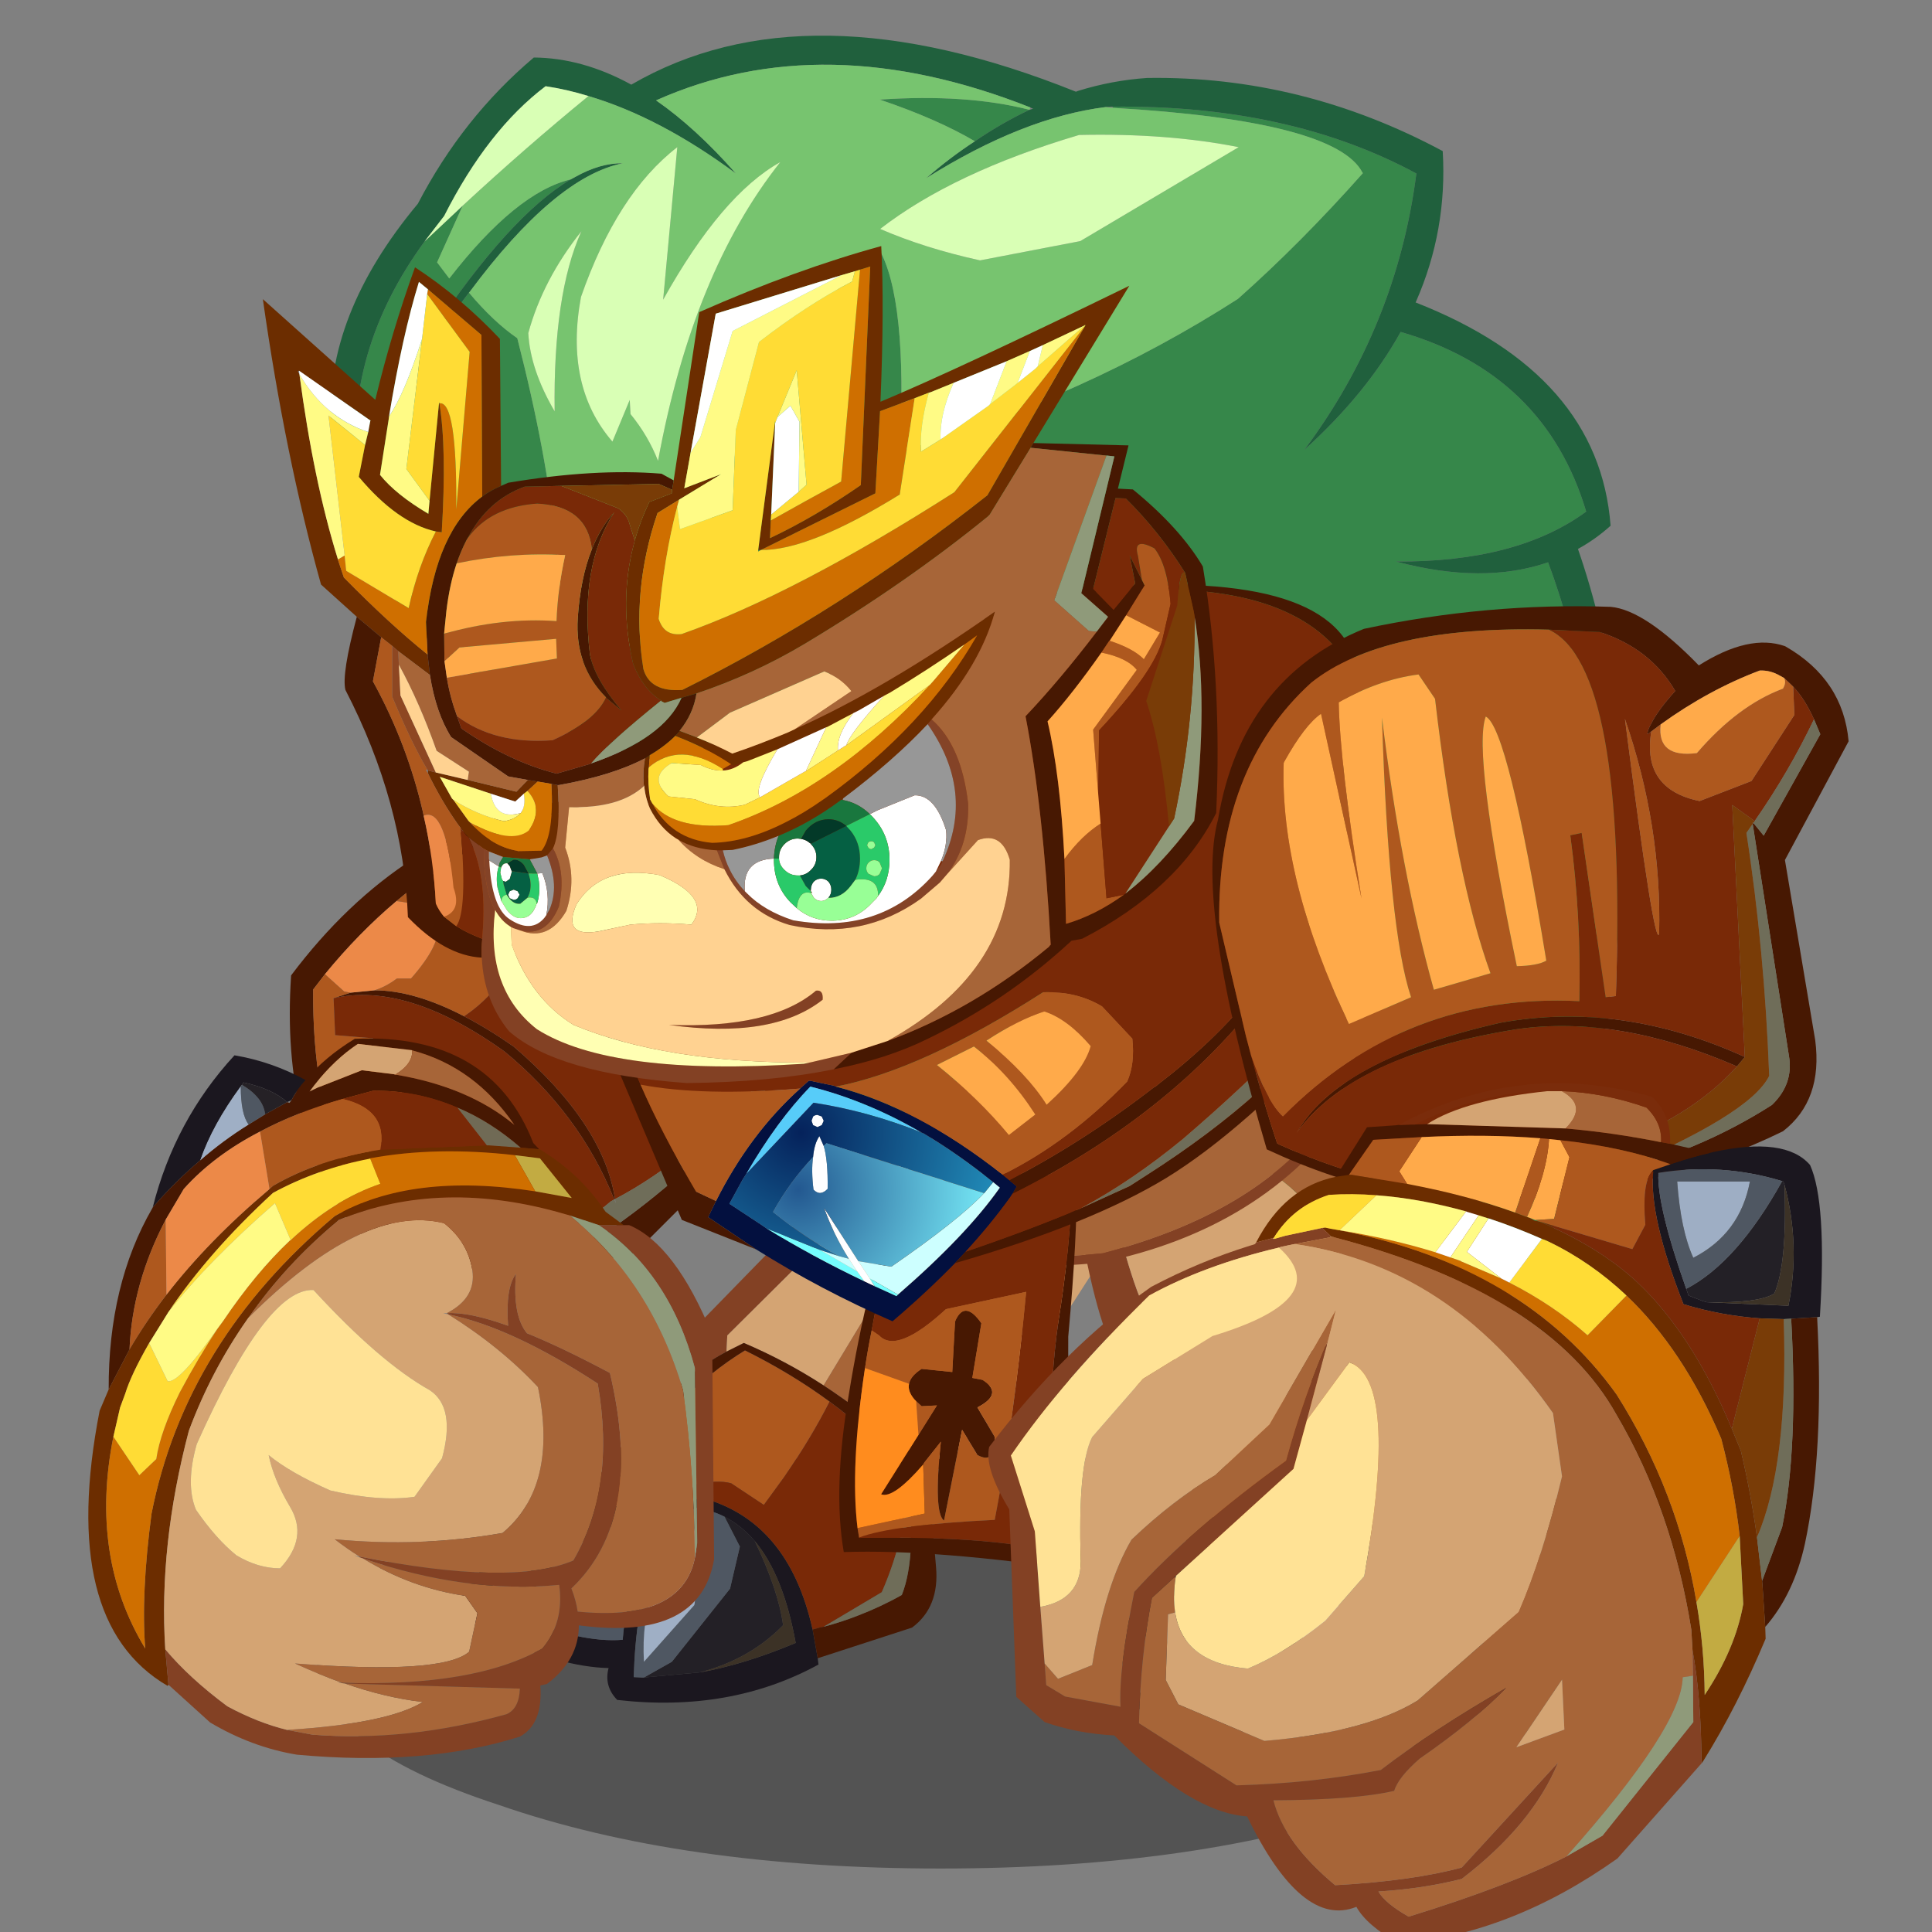 <svg xmlns:ffdec="https://www.free-decompiler.com/flash" xmlns:xlink="http://www.w3.org/1999/xlink" ffdec:objectType="frame" height="90" width="90" xmlns="http://www.w3.org/2000/svg"><rect width="100%" height="100%" fill="#808080" stroke="none"/><use ffdec:characterId="24" height="207.35" transform="matrix(.435 0 0 .435 -1.088 1.654)" width="213.35" xlink:href="#a"/><defs><g id="a" transform="translate(2.5 -3.8)"><use ffdec:characterId="1" height="9.8" transform="matrix(2.407 0 0 4.534 33.944 155.663)" width="55.5" xlink:href="#b"/><use ffdec:characterId="3" height="59.75" transform="translate(31.05 85.8) scale(.842)" width="61.4" xlink:href="#c"/><use ffdec:characterId="5" height="158.7" transform="translate(35.4 3.8) scale(.842)" width="164.4" xlink:href="#d"/><use ffdec:characterId="7" height="89.65" transform="translate(48.5 106.85) scale(.842)" width="99.15" xlink:href="#e"/><use ffdec:characterId="9" height="102.8" transform="translate(114.4 102.3) scale(.842)" width="68" xlink:href="#f"/><use ffdec:characterId="11" height="125.5" transform="translate(63.5 62.6) scale(.842)" width="100.45" xlink:href="#g"/><use ffdec:characterId="17" height="106.45" transform="translate(28.15 26.35) scale(.842)" width="121.45" xlink:href="#h"/><use ffdec:characterId="19" height="91.5" transform="translate(9.45 111.2) scale(.842)" width="79.6" xlink:href="#i"/><use ffdec:characterId="21" height="75.7" transform="translate(129.85 64.9) scale(.842)" width="80.9" xlink:href="#j"/><use ffdec:characterId="23" height="109.45" transform="translate(105.85 116) scale(.842)" width="106" xlink:href="#k"/></g><g id="n" fill-rule="evenodd"><path d="m61.4 35.75-.25 4.45L43.9 57.45Q21.2 63.2 8.35 54.6-1.2 42.15.15 22.15 14.25 3.4 34.6 0l2.3.8q-3.3.8-6.5 2-9.1 3.35-16.85 9.9-4.8 4.05-9.1 9.3l-1.5 1.95Q2.85 37.3 6.8 46.6l.1.1q1.35 3.2 3.25 5.85 7 3.3 14.7 3.85l3.7.15q5.4-.05 11.2-1.4 10.8-7.25 21.65-19.4m-20.15 14.9q-4.4-10.95-14-18.85-12.4-8.85-21.7-6.75l2.15-.7 3.05-.3q5.05 0 11.4 3.3 3 1.55 6.3 3.85 11.4 9.75 12.9 19.4l-.1.05" fill="#471802"/><path d="M4.45 22q4.3-5.25 9.1-9.3 9.55 1.1 1.85 9.85h-1.8q-1.4 1.05-2.85 1.5l-3.05.3-.8-.15L4.45 22" fill="#ec8948"/><path d="M6.8 46.6q-3.95-9.3-3.85-22.65L4.45 22l2.45 2.2.8.15-2.15.7.2 4.7 4.8.4q9 10.05-3.75 16.45m6.75-33.9Q21.3 6.15 30.4 2.8q2.2 17.55-8.25 24.55-6.35-3.3-11.4-3.3 1.45-.45 2.85-1.5h1.8q7.7-8.75-1.85-9.85m-8 12.35-.15.05.15-.05" fill="#ae581e"/><path d="M36.9.8q24.2 8.7 24.5 33.15-10.2 11.5-20.05 16.65-1.5-9.65-12.9-19.4-3.3-2.3-6.3-3.85 10.45-7 8.25-24.55 3.2-1.2 6.5-2m-8.35 55.75-3.7-.15q-7.7-.55-14.7-3.85-1.9-2.65-3.25-5.85l-.1-.1q12.75-6.4 3.75-16.45l-4.8-.4-.2-4.7q9.3-2.1 21.7 6.75 9.6 7.9 14 18.85l-.45.25q-5.6 4.8-12.25 5.65" fill="#792907"/><path d="M61.4 33.95v1.8Q50.55 47.9 39.75 55.15q-5.8 1.35-11.2 1.4 6.65-.85 12.25-5.65l.45-.25.2.5-.1-.55q9.85-5.15 20.05-16.65" fill="#6f6d59"/></g><g id="o" fill-rule="evenodd"><path d="M28.8 65.55q.45 11.1 2.2 14.15 9.3-.4 15.4-11.55 7.05-26.65 23.3-41.1 3.7 6.4 2.7 25.85 23.7-7 43-19.4 8-7.1 15.9-16l-.05-.05q-3.4-6.6-31.75-8.25l-.05-.15q22.45-.25 38.65 8.5-2.5 19.4-14.25 35.15 7.9-7.15 12.25-15 18.35 5.3 23.6 22.85-8.8 6.45-24.2 6.35 11.1 2.95 19.35.1 12.7 33.85.15 86.1l-.7 1.95q-32.2 9.15-68.25-4.6l-.75-.3q-13.9-6.15-24.55-21.3-8.35-13.95-15.65-36.9Q9.65 81.55 3.4 55.9q-1.7-15.65 8.55-29.7l4.85-4.55-3.25 7.2 1.55 2.05q8.5-10.95 15.45-12.6-7.75 4.6-17.7 19.45-6 11.55-2.6 21.5Q7.1 46.2 17.6 32.7q3.1 3.7 6.15 5.8 3.8 14.8 4.9 26.2l.1.55.05.3m53.15-52.1q-4.85-2.85-12.1-5.3Q80.9 7.4 88.9 9.45q-3.5 1.65-6.95 4" fill="#36874a"/><path d="M17.6 32.7Q7.1 46.2 10.25 59.25q-3.4-9.95 2.6-21.5Q22.8 22.9 30.55 18.3l.55-.3q3.2-1.8 6.05-1.75Q28.55 18 17.7 32.6l-.05.05-.05.05m-5.65-6.5Q1.7 40.25 3.4 55.9q6.25 25.65 41.7 36.05 7.3 22.95 15.65 36.9-9.85-14.15-16.9-36.1-20.2-4-32.75-17.3Q2.3 65.65.05 49.7q-.8-14.1 11.05-28.3 5.7-10.95 14.75-18.6 6.2.05 12.4 3.45 22.2-12.9 56.55.9l.25-.1q4.35-1.35 8.8-1.65 19.7-.3 37.6 9.3.6 10.05-3.4 19.15l-.05.1q23.35 9.15 24.8 28.4-1.95 1.75-4.15 2.95 13.15 38.1-3.65 87.8 12.55-52.25-.15-86.1-8.25 2.85-19.35-.1 15.4.1 24.2-6.35Q154.45 43 136.1 37.7q-4.35 7.85-12.25 15 11.75-15.75 14.25-35.15-16.2-8.75-38.65-8.5l-.85.05q-10.5 1.3-22.85 9.05 3.05-2.65 6.2-4.7 3.45-2.35 6.95-4l.5-.15h-.1l-.3-.15q-26.3-10.4-47.6-.9 5.05 3.5 10.15 9.3Q41.9 10.4 32.8 7.7q-2.75-.85-5.45-1.25Q20 12 14.45 22.95l-2.5 3.25" fill="#20603d"/><path d="M99.5 9.2q28.35 1.65 31.75 8.25l.05.05q-7.9 8.9-15.9 16-19.3 12.4-43 19.4 1-19.45-2.7-25.85-16.25 14.45-23.3 41.1Q40.3 79.3 31 79.7q-1.75-3.05-2.2-14.15l-.15-.85q-1.1-11.4-4.9-26.2-3.05-2.1-6.15-5.8l.05-.05.05-.05Q28.55 18 37.15 16.25 34.3 16.2 31.1 18l-.55.3Q23.6 19.95 15.1 30.9l-1.55-2.05 3.25-7.2q8-7.4 16-13.95 9.1 2.7 18.75 9.85-5.1-5.8-10.15-9.3 21.3-9.5 47.6.9l-.1.3q-8-2.05-19.05-1.3 7.25 2.45 12.1 5.3-3.15 2.05-6.2 4.7Q88.1 10.4 98.6 9.1l.9.1m16 5q-9.05-1.8-20.3-1.55-16 4.75-25.3 11.95 5.65 2.45 12.7 4l12.75-2.45L115.5 14.2M38.05 46.35l.1 1.8q2.25 2.75 3.5 5.95 4.4-23.95 15.55-38-7.45 4.15-14.9 17.5l1.8-19.4q-7.65 5.9-12.25 19.05-2.1 11.35 4 18.4l2.2-5.3M31.9 24.9q-4.9 6.15-6.75 12.95.25 4.65 3.35 9.95-.2-14.9 3.4-22.9" fill="#77c46f"/><path d="m16.8 21.65-4.85 4.55 2.5-3.25Q20 12 27.35 6.45q2.7.4 5.45 1.25-8 6.55-16 13.95m98.7-7.45L95.35 26.15 82.6 28.6q-7.05-1.55-12.7-4 9.3-7.2 25.3-11.95 11.25-.25 20.3 1.55M31.9 24.9q-3.6 8-3.4 22.9-3.1-5.3-3.35-9.95Q27 31.05 31.9 24.9m6.15 21.45-2.2 5.3q-6.1-7.05-4-18.4Q36.45 20.1 44.1 14.2l-1.8 19.4q7.45-13.35 14.9-17.5-11.15 14.05-15.55 38-1.25-3.2-3.5-5.95l-.1-1.8" fill="#d9ffb5"/></g><g id="p" fill-rule="evenodd"><path d="M34.8 45q-1.8.95-3.55 2.2l-.05-5.65 26.9-27.6q1.75 1 8.7-2.7l-31.9 31.7-.1 2.05" fill="#834124"/><path d="M66.8 11.25q2.4-1.3 4.85-2.45l-24.5 40.5Q42.3 46.15 37 43.9L34.8 45l.1-2.05 31.9-31.7M98 .2l1.15-.2q-1 6.2-4.05 11.8-7.5 13.55-16 26.65Q71.85 49.6 62.8 58.9l-1.3-.3 7.75-10.7L98 .2" fill="#d4a473"/><path d="M71.65 8.8Q84.35 2.7 98 .2L69.25 47.9 61.5 58.6l-.9 1.25-.25-.15v.05l-2.05-1.9-.45-.4q-5.45-4.7-10.7-8.15l24.5-40.5" fill="#a76538"/><path d="m62.8 58.9-1.25 1.25-.8-.25-.15-.05.9-1.25 1.3.3" fill="#471802"/><path d="m18.7 64.95 1.35.05.7-.35 2.9-.1 3.55.6 4.3-1.6q11.15 2.9 14.25 16.8L46.4 84l.1.8q-11.25 6.15-25.6 4.5-1.7-1.75-1.1-4.05-6.05-.15-14.5-4l.45-1.15q-2.9 0-5.75-1.75 2.45-5.85 9.95-11.1 2.7-1.3 5.25-1.85l3.5-.45m5.6 21.5 7.1-.65q5.65-1 12.2-3.75-1.55-8.6-5.2-12.95-1.7-2-3.85-3.1-1.7-.85-3.65-1.15Q23.5 69.4 23 86.4l1.15.05h.15M6.4 78.6q3.45-7.4 9.8-11.55Q8.3 69.2 3.05 77.7l3.35.9m1.45.05q8.5 3.45 13.75 3 .65-8.7 5.6-15.35-10.65-1-19.35 12.35" fill="#1b171f"/><path d="m23.65 64.55-2.9.1-.7.35-1.35-.05L21.2 61q7.25-10.85 15.95-16.15 5.85 2.9 10.75 6.5Q45.55 56 42.1 61l-2.55 3.5-4.15-2.75q-3.55-1-11.75 2.8" fill="#ae581e"/><path d="M45.75 80.35q-3.1-13.9-14.25-16.8l-4.3 1.6-3.55-.6q8.2-3.8 11.75-2.8l4.15 2.75L42.1 61q3.45-5 5.8-9.65 5.4 3.95 9.7 8.8l.15.1v.05q.25 7.4-3.2 15.3l-7.4 4.4-.5.1-.9.25" fill="#792907"/><path d="m18.7 64.95-3.5.45 3.2-4.4q7.3-9.85 12.85-13.8Q33 45.95 34.8 45l2.2-1.1q5.3 2.25 10.15 5.4 5.25 3.45 10.7 8.15l.45.4 2.05 1.9 1.1 12.65q.45 5.1-3.05 7.7l-12 3.9-.65-3.65.9-.25.5-.1q2.25-.6 4.3-1.4 3-1.15 5.65-2.65 2-5.05.65-15.65v-.05l-.15-.1q-4.3-4.85-9.7-8.8-4.9-3.6-10.75-6.5-8.7 5.3-15.95 16.15l-2.5 3.95" fill="#471802"/><path d="m24.3 86.45 3.55-2 7.4-9.3 1.25-5.35-1.95-3.8q2.15 1.1 3.85 3.1 3 6.25 3.6 10.7-4.25 4.35-10.6 6l-7.1.65" fill="#232026"/><path d="m34.55 66 1.95 3.8-1.25 5.35-7.4 9.3-3.55 2h-.15L23 86.4q.5-17 7.9-21.55 1.95.3 3.65 1.15M30.7 77.25l.05-.2q.85-6.85-.35-10.6-6.7 7.9-6.1 18l6.4-7.2M6.4 78.6l-3.35-.9Q8.3 69.2 16.2 67.05 9.85 71.2 6.4 78.6m1.45.05Q16.55 65.3 27.2 66.3q-4.95 6.65-5.6 15.35-5.25.45-13.75-3" fill="#4f5762"/><path d="M57.75 60.3q1.35 10.6-.65 15.65-2.65 1.5-5.65 2.65-2.05.8-4.3 1.4l7.4-4.4q3.45-7.9 3.2-15.3" fill="#6f6d59"/><path d="m30.7 77.25-6.4 7.2q-.6-10.1 6.1-18 1.2 3.75.35 10.6l-.05.2" fill="#9fafc5"/><path d="M31.4 85.8q6.35-1.65 10.6-6-.6-4.45-3.6-10.7 3.65 4.35 5.2 12.95-6.55 2.75-12.2 3.75" fill="#3c3226"/></g><g id="q" fill-rule="evenodd"><path d="M34.65 74.75q2.7.8 5.5 2.65 6.2 6.15 9.05 10.85-2.15 5.6-7.9 8.65-3.5 1.45-7 2.1l2.65-2.85 2.95-11.6-1.35-6.05-3.9-3.75" fill="#232026"/><path d="m34.3 99-.1.05-1.3.15q-7.95-18.55-2.7-25l4.45.55 3.9 3.75 1.35 6.05-2.95 11.6L34.3 99m-1-2.15 3-9.15-.1-.2q-2.5-7.6-5.7-11.5-2.9 9.95 2.8 20.85m-12.5-2-7.3-1.05q.95-7.2 3.8-11.4 3.5-5.3 9.8-5.9-1.65 8.2 2 17.85l-8.3.5M8 93.7l.2-1.25q1.4-9.25 8-12.9Q11.75 85.3 11.95 94L8 93.7" fill="#4f5762"/><path d="m53.4 88.15 2.5 3.8.5.9-2.8 2.55q-8.05 6.5-21.3 7.4-2.65-1.6-3.25-4.2l-7.15.2q-4.3-.4-9.8-1.7l-.1-1.3q-1.6.3-3.45.05l-.15-.5-1-.35.45-1.6-1.6-5.6q1.15-3.35 3.6-6.8 2.15-2 4.5-3.1l1.5-.6 1.85-.55 1.4-.25.6-.45 2.9-.7q2.1-.3 4-.05l3.55-2.55h.05l3.3.45q9.2 1.95 17 11.15l2.9 3.8m-18.75-13.4-4.45-.55q-5.25 6.45 2.7 25l1.3-.15.1-.05q3.5-.65 7-2.1 5.3-2.2 10.7-6.5-5.9-9.05-11.85-13-2.8-1.85-5.5-2.65M8 93.7l3.95.3q-.2-8.7 4.25-14.45-6.6 3.65-8 12.9L8 93.7m12.8 1.15 8.3-.5q-3.65-9.65-2-17.85-6.3.6-9.8 5.9-2.85 4.2-3.8 11.4l7.3 1.05" fill="#1b171f"/><path d="m41.3 51 9.7-.25L55.65 64q2 4 3.6 9.2 1.5 5.05 2.65 11.25l-7.25 3-.5.25-.75.45-2.9-3.8q-7.8-9.2-17-11.15l-3.3-.45h-.05L26.6 75.3q-1.9-.25-4 .05l2.7-2.15q3.35-2.45 6-3.05l2.05-.15 5.6 2.1.4-1.95q.95-4.85 1.5-11.2l.05-.8.15-1.65.05-.4.2-5.1" fill="#792907"/><path d="m17.7 76.75.4-3.55.55-3.05.4-1.65.15-.7.05-.1q.55-2.3 1.4-4.1.55-1.3 1.25-2.4 1.85-3.15 4.6-4.35 7.2-4.9 13.45-5.7l.6-.1.75-.05-.2 5.1-.05.4-.15 1.65-.05.8q-.55 6.35-1.5 11.2l-.4 1.95-5.6-2.1-2.05.15q-2.65.6-6 3.05l-2.7 2.15-2.9.7-.6.45-1.4.25" fill="#ae581e"/><path d="M55.65 64q2.75 4.55 4.85 9.2 2.8 6.25 4.45 12.6l-10.3 1.65 7.25-3q-1.15-6.2-2.65-11.25-1.6-5.2-3.6-9.2" fill="#6f6d59"/><path d="m41.3 51-.75.05-.6.1q-6.25.8-13.45 5.7-2.75 1.2-4.6 4.35-.7 1.1-1.25 2.4-.85 1.8-1.4 4.1l-.05.1-.15.7-.4 1.65-.55 3.05-.4 3.55-1.85.55-1.5.6.65-3.55.25-1.15.6-3.05.35-1.75-.6.15.6-1.95.45-.1.3-1.25Q17.5 63.1 18 61.7q.6-1.9 1.15-2.6l.35-.4q1.65-2.05 2.25-2.6l7.35-5.05q5.25-2.25 9.95-3.05l1-.2q3.85-.6 7.45-.15 2.4.3 4.65 1.05l.45.15 7.25 15.4 5.7 12.15q4.3 11.3 1.05 13.5l-10.7 2.05-2.5-3.8.75-.45.5-.25 10.3-1.65q-1.65-6.35-4.45-12.6-2.1-4.65-4.85-9.2L51 50.75l-9.7.25" fill="#471802"/><path d="M40.15 77.4q5.95 3.95 11.85 13-5.4 4.3-10.7 6.5 5.75-3.05 7.9-8.65-2.85-4.7-9.05-10.85" fill="#3c3226"/><path d="M33.3 96.85Q27.6 85.95 30.5 76q3.2 3.9 5.7 11.5l.1.2-3 9.15" fill="#9fafc5"/><path d="m59.85 64.25-7.25-15.4-.45-.15-.45-1.85Q48.65 34.4 29.75 4.1l6.2-4.1 7.5 12.75q5.15 9.25 9.1 19.2 3.9 9.9 5.6 20.65l1.7 11.65M19.5 58.7l-.35.4q-.55.7-1.15 2.6-.5 1.4-1.05 3.55-9.35-10.4-11.9-16.6Q2.35 41.95 0 24.7l4.45-3.1Q4.8 27.25 6 32.85q.9 4.35 2.35 8.65 1.6 4.8 4.45 8.85 3.1 4.35 6.7 8.35" fill="#834124"/><path d="M39.05 48q-4.7.8-9.95 3.05l-7.35 5.05q-.6.55-2.25 2.6-3.6-4-6.7-8.35-2.85-4.05-4.45-8.85Q6.9 37.2 6 32.85l4.35-2.95q6.25-3.8 9.9-3.8 6.55 0 12.55 8.65 3.8 5.5 6.25 13.25" fill="#d4a473"/><path d="M52.15 48.7q-2.25-.75-4.65-1.05-3.6-.45-7.45.15l-1 .2q-2.45-7.75-6.25-13.25-6-8.65-12.55-8.65-3.65 0-9.9 3.8L6 32.85q-1.2-5.6-1.55-11.25l17.4-12.1 7.9-5.4q18.9 30.3 21.95 42.75l.45 1.85" fill="#a76538"/></g><g id="r" fill-rule="evenodd"><path d="M91.25 41.4q7.25 1.9 7.1 10.2l-.05.75q-.65 9.15-5.35 16Q84.2 80 64.85 85.05q-8.45.85-15.05.15l-.25-.05-.6-.15q-11.3-2.7-6.85-13.2 11.7-17.35 27.4-26.75 11.9-5.9 21.75-3.65" fill="#a76538"/><path d="M91.25 41.4q-9.85-2.25-21.75 3.65-15.7 9.4-27.4 26.75-4.45 10.5 6.85 13.2l.6.15.25.05q6.6.7 15.05-.15Q84.2 80 92.95 68.35q4.7-6.85 5.35-16l.05-.75q.15-8.3-7.1-10.2m-22.4 2.45q16.25-8.4 26.65-2.15 3.7 2.6 4.15 6.8l.05.5q1.1 10.45-3.55 17.65Q85.35 82 64.5 86.25q-9.95.95-17-.2l-.5-.15q-9.9-3.45-6.2-13.95 6.35-13.65 28.05-28.1" fill="#834124"/><path d="m60.95 75.6.55.05q.15 6.85-1.05 20-.1 16.8 2.25 29.85-19.1-2.85-30.8-2.45-1.4-8.1.65-20.1 2.3-14.15 6.2-25.25l.05-.1.1-.05.45-.15q-2.45 9.55-3.9 17.45-.5 2.45-.85 4.8-1.9 12.65-.95 20.35l.2 1.2v.05q18.3-.3 26 2.2-2.75-15-.65-29.75 1.55-9.55 1.75-18.1M40.2 101.65q.2-1 1.6-1.9l3.9.4.35-6.4.1-.25q1.2-2.5 3.25.45l-1.15 6.95 1.3.25q2.75 1.75-.65 3.5l2.2 3.75q.1 3.6-2.2 2.3l-1.95-3.2-2.3 11.55q-1.35-1-.4-10.05l-2.1 2.65-.15.25q-3.8 4.4-5.35 3.8l4.75-7.55 2.35-3.75-1.95.1-.7-.65-.2-.2q-.9-1.05-.7-2" fill="#471802"/><path d="M60.95 75.6q-.2 8.55-1.75 18.1-2.1 14.75.65 29.75-7.7-2.5-26-2.2v-.05q4.15-1.6 17.25-2.25 2.45-12.65 4-29l-10.2 2.2q-6.25 5.75-8.5 3.35l-.95-.65q1.45-7.9 3.9-17.45l.1-.05q10.1-3.85 21.5-1.75" fill="#792907"/><path d="m33.85 121.2-.2-1.2 8.55-1.85-.2-6.25.15-.25 2.1-2.65q-.95 9.05.4 10.05l2.3-11.55 1.95 3.2q2.3 1.3 2.2-2.3l-2.2-3.75q3.4-1.75.65-3.5l-1.3-.25 1.15-6.95q-2.05-2.95-3.25-.45l-.1.25-.35 6.4-3.9-.4q-1.4.9-1.6 1.9l-5.6-2q.35-2.35.85-4.8l.95.65q2.25 2.4 8.5-3.35l10.2-2.2q-1.55 16.35-4 29-13.1.65-17.25 2.25m7.55-13.05-.3-4.3.7.65 1.95-.1-2.35 3.75" fill="#ae581e"/><path d="M33.65 120q-.95-7.7.95-20.35l5.6 2q-.2.95.7 2l.2.2.3 4.3-4.75 7.55q1.55.6 5.35-3.8l.2 6.25-8.55 1.85" fill="#ff8c1e"/><path d="m52.95 75.75.95.8-.55.95-.3.45q-2.4 3.35-5.65 6.9l-1.35 1.45q-3.5 3.6-7.95 7.4-9.15-4-17.35-9.15l-6.1-4.1 1-2.05q4.3-8.55 10.7-14.3l.1-.1 1-.9h.15l3.1.65.2.1q10.45 2.7 21.2 11.2l.85.7M50.9 76q-4.4-3.55-8.85-6.2l-.25-.1q-6.95-4.05-14.15-5.85-4.2 4.3-8.15 11.1l-.45.7-1.7 3.1 3.95 2.6.8.55q5.7 3.5 12.4 6.7l1.35.65.45.2 2.3 1.05.2-.2q8.7-7.55 12.95-13.6l-.85-.7" fill="#03103f"/><path d="M52.95 75.75q9.4-4.85 18.45-11.85l.15-.05.35-.3q14.35-11 19.6-24.3 6.55-17.7 2.75-31.45-8.85-9.6-33.8-6.4l-.2-.05q-30.1 7.9-48.2 21.9-12.7 15.1-9.4 30.1.85 4.4 3.4 10.25 2.6 6 7.05 13.6l2.55 1.2-1 2.05 6.1 4.1-9.45-3.75-8.35-19.7Q.6 54.8.05 47.6L0 47.2q.35-12.65 11.55-24.6Q31.5 7.6 60.25.75 92.7-2.6 96.8 9.25q1.6 9.6-.05 18.55l-.05.15q-2.25 11.85-10.2 22.5-11.95 16.5-33.15 27.05l.55-.95-.95-.8m45.15-29q1.3-3.7 1.35-7.7 3.25 8.85-4.2 16.8-12.4 13.5-22.3 19.6-9.7 5.9-26.9 10.85l1.35-1.45Q55.75 82 62.1 79.3l6.15-2.8 2.1-1.35q16.45-10.5 24.3-21.9 2.2-3.15 3.45-6.5" fill="#471802"/><path d="M6.05 63.6q-2.55-5.85-3.4-10.25-3.3-15 9.4-30.1 18.1-14 48.2-21.9l.2.05q24.95-3.2 33.8 6.4 3.8 13.75-2.75 31.45-5.25 13.3-19.6 24.3l-.35.3-.15.05q-9.05 7-18.45 11.85l-.85-.7q8.4-4.15 15.85-11.85 1-2.25.65-5.45l-3.85-4.1q-3.25-1.95-7.5-1.8-15.45 9.9-26.35 12l-.2-.1-3.1-.65h-.15l-1 .9-.1.1q-12.45 1-20.3-.5m47.3 13.9q21.2-10.55 33.15-27.05 7.95-10.65 10.2-22.5 3.75 4.4 2.8 10.65l-.05.45q-.05 4-1.35 7.7-8 10.85-23.05 23.75-6.5 5.35-12.95 8.8-6.35 2.7-14.7 5.55 3.25-3.55 5.65-6.9l.3-.45" fill="#792907"/><path d="m15.65 78.4-2.55-1.2q-4.45-7.6-7.05-13.6 7.85 1.5 20.3.5-6.4 5.75-10.7 14.3M30.9 63.85q10.9-2.1 26.35-12 4.25-.15 7.5 1.8l3.85 4.1q.35 3.2-.65 5.45-7.45 7.7-15.85 11.85-10.75-8.5-21.2-11.2M50.05 58q5.25 4.3 7.65 8.15 4.75-4.3 5.6-7.45-2.95-3.45-5.9-4.4-3.3 1.05-7.35 3.7m2.85 12 3.35-2.6q-3.3-5.15-7.8-8.65l-4.7 2.35q5.3 4.25 9.15 8.9" fill="#ae581e"/><path d="M50.05 58q4.05-2.65 7.35-3.7 2.95.95 5.9 4.4-.85 3.15-5.6 7.45-2.4-3.85-7.65-8.15m2.85 12q-3.85-4.65-9.15-8.9l4.7-2.35q4.5 3.5 7.8 8.65L52.9 70" fill="#ffaa4a"/><path d="M98.1 46.75q-1.25 3.35-3.45 6.5-7.85 11.4-24.3 21.9l-2.1 1.35-6.15 2.8q6.45-3.45 12.95-8.8Q90.1 57.6 98.1 46.75" fill="#6f6d59"/><path d="M19.5 74.95q3.95-6.8 8.15-11.1 7.2 1.8 14.15 5.85-6.85-2.75-13.75-3.8l-8.55 9.05" fill="#57ccf9"/><path d="m35.85 89.25-1.35-.65-.9-1.25-1.05-1.6q-1.95-3.1-3.15-6.45l4.35 6.75 1.45 2.2.65 1M28 68.75l-.2-.55.2-.55q.25-.2.55-.2l.55.2.25.55-.25.55-.55.25-.55-.25m1.35 2.65q.55 1.8.5 5.45-.95 1-1.8.1-.3-2.45-.05-4.15.15-1.7.8-2.65l.55 1.25" fill="#fefeff"/><path d="m50.9 76 .85.7Q47.5 82.75 38.8 90.3l-3.6-2.05-1.45-2.2 4.2.7q8.55-5.9 11.8-9.35l.05-.05L50.9 76" fill="#cdffff"/><path d="m38.8 90.3-.2.2-2.3-1.05-.45-.2-.65-1 3.6 2.05m-4.3-1.7q-6.7-3.2-12.4-6.7l6.7 2.7.15.05 4.65 2.7.9 1.25" fill="#74fdfe"/><path d="m32.55 85.75 1.05 1.6-4.65-2.7 2.3.75 1.3.35" fill="#cff"/><path d="m41.8 69.7.25.1q4.45 2.65 8.85 6.2l-1.1 1.35-.05.05-20.05-6.35-.35.35-.55-1.25q-.65.95-.8 2.65-3 3.2-5.1 7 4.15 3.35 8.35 5.6l-2.3-.75-.15-.05-6.7-2.7-.8-.55-3.95-2.6 1.7-3.1.45-.7 8.55-9.05q6.9 1.05 13.75 3.8M28 68.75l.55.25.55-.25.25-.55-.25-.55-.55-.2q-.3 0-.55.2l-.2.55.2.55" fill="url(#l)"/><path d="M49.75 77.4q-3.25 3.45-11.8 9.35l-4.2-.7-4.35-6.75q1.2 3.35 3.15 6.45l-1.3-.35q-4.2-2.25-8.35-5.6 2.1-3.8 5.1-7-.25 1.7.05 4.15.85.9 1.8-.1.05-3.65-.5-5.45l.35-.35 20.05 6.35" fill="url(#m)"/></g><g id="s" fill-rule="evenodd"><path d="m64.6 34.9-.1 2.25q5.8-2.75 11.55-6.75l1.2-27.8-1.3.4-.65.2-1.7.5-16 4.9-3.2 17.7-.8 4.5 4.7-1.8-5.35 3.25-2.75 1.7q-3.4 9.95-1.8 19.85.85 2.95 4.95 2.65 20.25-10.1 38.8-24.75l12.45-21.6V10l-.05.05-.05.05-5.3 2.5-1.65.75-2.95 1.3-6.75 2.75-2.95 1.2-.2.05-1.8.7L78.5 21l-.6 10.45-14.55 7.2H63l2.1-16h.05l-.5 11.5-.05.75M98 25.05l-.35.6-5.2 8.5-.25.25q-10.3 8.4-23.3 16.2-6.45 3.85-13.75 6.3l-1.9.55-2.15.65-.4-.2-.05-.1q-2.3-1.45-3.55-4.65-1.85-7.95.1-15.3l.1-.4q.7-2.5 1.85-4.9l2.85-1.1.05-.45.2-1.2L55.5 8.4Q67.85 2.95 78.65 0q.4 7.8-.1 19.8 9.8-4.1 31.65-14.75l-12.2 20m-48.5 45.8q2.45 4.6 7.65 5.05 4.45-.1 9.4-2.65 2.3-1.15 4.7-2.85l.3-.2q12.7-9.15 19.3-20.7l-1.1.8-.5.35Q84.4 54 79.75 56.8l-.75.4-3.2 1.85-.7.35q-1.7.9-3.3 1.75l-.15.05-6.2 2.8-3.8 1.5-.55.15-1.25.45-.3-.2q-3.05-2.05-7.1-3.6l.5-.55.05-.1 2.1.8.1.05q2.4.95 4.5 2.05 3.4-1.15 7.1-2.7l.85-.4Q79.1 56.35 93.1 46.5q-1.8 6.75-8.05 13.7l-.5.6q-4.35 4.65-10.75 9.45l-.2.15q-3.95 2.95-8 4.6-2.9 1.2-5.85 1.8l-1.25.05h-.8q-2.85-.15-4.85-1.35l-.35-.2q-2-1.3-3.25-3.75-.6-1.35-.75-2.9l-.05-.15q-.15-1.6.15-3.35l.6-.4-.1 1.55-.05.2q-.1 1.95.2 3.8v.05l.25.5M22.4 20h.05q.95 5.7.3 16.4l-.7-.1H22q-4.9-1.1-9.8-6.95l.8-4.05.4-1.65.25-1.35.05-.1-9.1-6.35-.15.1.2.35q1.8 13.6 4.9 23.55v.05l.75 2.25q5.85 5.95 10.65 9.8l.3 2.6-4.05-3.05-.75-.65-1.4-1.1-3.1-2.6-4.55-4.1Q2.85 26.8 0 6.75l14.3 12.8q2.1-8.7 5.05-16.85 5.75 3.75 10.8 9.1l.15 18.7q-1.3.55-2.4 1.35l-.1-20.55L21 5.5l-1.15-.95q-2.1 6.8-3.8 17.1l-.05.4-1.1 7.05q2 2.5 6.15 4.95l.15-1.65L22.4 20m2.75 54-.3-.4q-2.1-2.95-3.85-6.55v-.35l1 .25 4.05.95 6.2 1.5 1.45-1.5 1.25.2-1.3 1.2-.45.35-1.1 1-3.1-1-6.5-2.15 1.55 2.75.2.2 1.9 2.65.2.2q2.75 3.05 5.95 3.6l.15.05 3-.05q1.6-2 1.25-8.5l.8.15q.4 6-.6 8.05l-.75.9-.7.25-1.5.25-3.4-.3-1.8-.7-.65-.35-.15-.1-1.8-1.35-.7-.8-.3-.4" fill="#6c2d00"/><path d="m97.65 25.65.35-.6 12.1.3-1.35 5.5 1.9.1q6 4.9 8.9 9.8l.05.3q2.4 14.55 1.65 31.05-4.9 9.75-17.05 16l-1.35.25Q94.6 96 84.5 100.85q-5.05 2.5-11.9 3.85l2.25-2.1.45-.15 4.15-1.35q11-4.05 20.55-12l.05-.1.15-.1v-.05Q99.25 71.4 97 59.8q4.4-4.65 9.05-10.75l1.45-1.9-3.4-3 4.2-17.4-.9-.1h-.1l-9.65-1m-45.4 4.15-.2 1.2-1.7-.75-12.4.25-4.65.1q-4.7 1.7-7.25 6.55l-.15.25q-.7 1.35-1.25 2.95-.9 2.7-1.3 6l-.3 2.95.05 3.5.3 2.1q.4 2.45 1.3 4.9l.55 1.55q6.05 4.2 12.1 5.75l4.15-1.2.25-.1q9.25-3.2 11.5-8.35l1.9-.55q-.4 2.6-2.15 4.75l-.05.1-.5.55q-1.35 1.35-3.25 2.45l-.6.4q-4.2 2.2-10.95 3.4h-.15l-.8-.15-1.75-.3-1.25-.2-2.5-.45-7.25-5q-1.95-3.1-2.7-7.9l-.3-2.6-.2-4.15q1.3-11.6 7.15-15.95 1.1-.8 2.4-1.35l.9-.4q11-1.85 19.5-1.15l1.55.85m66.25 17.3-.1-.6-1.1-4.95q-3.3-5.25-7.55-9.45l-1.3-.05-2.85 11.55 2.6 2.65 2.75-3.35-.7-3.55 1.55 3.1.35.7-2.35 3.8-2.1 3.25h-.05l-1 1.5q-3.65 5.2-6.85 8.75 1.6 6.75 2.15 17.5l.2 8.25q3.75-1.1 7.35-3.7l.2-.15q4.45-3.4 8.75-9.25 1.85-15.05.05-26m-106.55.05 3.1 2.6-1.05 5.6.05.1q4.3 7.85 6.3 16.5l.1.5Q21.7 77.85 22 83.6q.35.85 1.05 1.7l1.55 1.2.1.05q1.25.8 3.2 1.55-.1 1.25-.05 2.4-4.7-.25-9.4-5.15-.55-14.6-7.95-28.9-.5-2 1.45-9.3m29.9-8.6q1.1-2.8 2.85-4.7-4.45 6.8-3.1 18.1.6 3.1 4 7.1l-1.95-1.6v-.05q-4-4-3.6-10.1.35-5.15 1.8-8.75" fill="#471802"/><path d="m74.85 102.6-2.25 2.1q-8.1 1.65-18.7 1.75-16.45-1.2-22.6-6.6-3.2-3.95-3.45-9.3v-.05q-.05-1.15.05-2.4l.05-.7q.6-7.55-1.8-12.2l1.8 1.35.15.1q0 4.95 1.3 7.55l.15.25q-1.25 10 5.3 15.15 9.45 6 33.95 4.4l.7-.15.25-.05 5.1-1.2m-23.2-3.55q13 .5 18.7-4.35.95-.15.85 1.15-6.4 5.05-19.55 3.2" fill="#834124"/><path d="M57.75 76.85h.75q.3 1.3.85 2.4.75 1.55 1.95 2.8l.25.25q2.2 2.25 5.9 3.45 10.9 1.9 17.7-5.65l.45-.55.55-.75.3-.55q4.15-8.85-1.9-17.45l.5-.6q3.8 3.3 4.65 10.7.15 5.25-2.65 8.95l-.95 1.1L83.7 83q-7.45 5.35-16.7 3.35-5.6-1.65-8.3-7.1l-.95-2.4m-29.65-.2.65.35v.9l.05.25q.3 6.05 2.65 7.5 2.7 1.75 4.35-.2l.25-.35.4-.7q1.3-3-.3-6.9l.75-.9q1.7 3.05.75 7.4-1.6 3.9-4.9 3.05l-.9-.3-.3-.15-.15-.1q-1.1-.7-1.85-2.05l-.15-.25q-1.3-2.6-1.3-7.55" fill="#844327"/><path d="M55.15 56.9q7.3-2.45 13.75-6.3 13-7.8 23.3-16.2l.25-.25 5.2-8.5 9.65 1-6.65 18.4 4.4 3.9 1 .1Q101.4 55.15 97 59.8q2.25 11.6 3.2 29.05l-.05.05-.1.1-.05.1q-9.55 7.95-20.55 12Q95.2 92.35 95 78.05q-1.05-3.6-4.05-2.5l-3.9 4.3q2.8-3.7 2.65-8.95-.85-7.4-4.65-10.7 6.25-6.95 8.05-13.7-14 9.85-25.45 14.95l7.2-4.85q-1.35-1.7-3.45-2.5l-12 5.25-4.2 3.15-.1-.05-2.1-.8q1.75-2.15 2.15-4.75m-6.55 8.25q-.3 1.75-.15 3.35l.05.15q-3.1 2.9-9.55 2.7l-.5 5.15q1.5 3.9.15 8.05-2.25 3.9-5.85 2.5 3.3.85 4.9-3.05.95-4.35-.75-7.4 1-2.05.6-8.05h.15q6.75-1.2 10.95-3.4m4.25 10.35q2 1.2 4.85 1.35h.05l.95 2.4q-3.55-1.15-5.85-3.75m-35.65-24 4.05 3.05q.75 4.8 2.7 7.9l7.25 5 2.5.45-1.45 1.5-6.2-1.5.15-1.05-4.1-2.65q-2.15-6.1-4.8-10.95l-.1-1.75" fill="#a76538"/><path d="m16.45 50.85.75.65.1 1.75.2 3.9 4.5 9.8-1-.25-.1-.15q-2-3.35-4.45-9.25v-6.45" fill="#8e4722"/><path d="M109.5 82.5q-3.6 2.6-7.35 3.7l-.2-8.25q2.15-2.95 4.6-4.5l.75 9.5 2.2-.45m-2.85-30.8 1-1.5h.05q3.05 1 4.35 2.35l2.05-3.4-4.3-2.2 2.35-3.8-.35-.7-.5-3.05q-.7-2.45 2.1-.95 1.65 2.1 2.05 7.05l-1.05 4.6q-1.1 4.1-8.05 11.5l-.1 8.15-.65-8.25 5.55-7.6q-1.25-1.55-4.5-2.2m-91.6-1.95 1.4 1.1v6.45q2.45 5.9 4.45 9.25l-.15.1.25.4q1.75 3.6 3.85 6.55l.3.4q.9 10.55-.55 12.5l-1.55-1.2q2.25-.8 1.2-3.7-1-10.3-3.8-9.15l-.1-.5q-2-8.65-6.3-16.5l-.05-.1 1.05-5.6m26.8-11.2q-1.45 3.6-1.8 8.75-.4 6.1 3.6 10.1-1.35 3-6.8 5.45-7.35.55-12.15-3.05-.9-2.45-1.3-4.9l14-2.45-.1-2.5-12.3 1.1-1.9 1.75-.05-3.5q7.4-2.1 14.3-1.6.15-4.1 1.1-8.4-6.9-.4-13.8 1.05.55-1.6 1.25-2.95l.15-.25q2.9-4 8.85-4.4 6.35.3 6.95 5.8" fill="#ae581e"/><path d="m47.3 37.45-.1.4q-1.95 7.35-.1 15.3 1.25 3.2 3.55 4.65-6.7 5.4-8.9 8l-.25.1-4.15 1.2q-6.05-1.55-12.1-5.75l-.55-1.55q4.8 3.6 12.15 3.05 5.45-2.45 6.8-5.45v.05l1.95 1.6q-3.4-4-4-7.1-1.35-11.3 3.1-18.1-1.75 1.9-2.85 4.7-.6-5.5-6.95-5.8-5.95.4-8.85 4.4 2.55-4.85 7.25-6.55l4.65-.1 7.25 2.85q1 .7 1.35 1.7l.75 2.4m62.4 44.9-.2.15-2.2.45-.75-9.5-.3-3.7.1-8.15q6.95-7.4 8.05-11.5l1.05-4.6q-.4-4.95-2.05-7.05-2.8-1.5-2.1.95l.5 3.05-1.55-3.1.7 3.55-2.75 3.35-2.6-2.65 2.85-11.55 1.3.05q4.25 4.2 7.55 9.45-.7-.45-1 4.15l-3.95 12.15q1.95 5.75 2.9 15.95l-5.55 8.55M24.6 86.5q1.45-1.95.55-12.5l.3.4.45.6.25.2q2.4 4.65 1.8 12.2l-.05.7q-1.95-.75-3.2-1.55l-.1-.05" fill="#792907"/><path d="M20.45 72.45q2.8-1.15 3.8 9.15 1.05 2.9-1.2 3.7-.7-.85-1.05-1.7-.3-5.75-1.55-11.15" fill="#ec8948"/><path d="m79.45 101.1-4.15 1.35-.45.15-5.1 1.2-.25.05q-18.35.05-30-4.8-5.4-3.35-7.85-10.2l-.1-2.25.3.15.9.3q3.6 1.4 5.85-2.5 1.35-4.15-.15-8.05l.5-5.15q6.45.2 9.55-2.7.15 1.55.75 2.9Q50.5 74 52.5 75.3l.35.2q2.3 2.6 5.85 3.75 2.7 5.45 8.3 7.1 9.25 2 16.7-3.35l2.4-2.05.95-1.1 3.9-4.3q3-1.1 4.05 2.5.2 14.3-15.55 23.05m-11.8-39.65-.85.4q-3.7 1.55-7.1 2.7-2.1-1.1-4.5-2.05l4.2-3.15 12-5.25q2.1.8 3.45 2.5l-7.2 4.85M22 66.95l-4.5-9.8-.2-3.9q2.65 4.85 4.8 10.95l4.1 2.65-.15 1.05-4.05-.95m20.75 20.2 4-.85q3.7-.35 7.75 0 2.65-3.5-4.05-6.3-7.35-1.4-10.55 3.7-1.9 4.3 2.85 3.45m8.9 11.9q13.15 1.85 19.55-3.2.1-1.3-.85-1.15-5.7 4.85-18.7 4.35" fill="#ffd291"/><path d="m50.65 57.8.05.1.4.2 2.15-.65Q51 62.6 41.75 65.8q2.2-2.6 8.9-8m56.65-31.15h.1l.9.1-4.2 17.4 3.4 3-1.45 1.9-1-.1-4.4-3.9 6.65-18.4m11.2 20.45q1.8 10.95-.05 26-4.3 5.85-8.75 9.25l5.55-8.55.65-1q2.7-12.65 2.6-25.7" fill="#8f9a7a"/><path d="m52.05 31-.05.45-2.85 1.1q-1.15 2.4-1.85 4.9l-.75-2.4q-.35-1-1.35-1.7l-7.25-2.85 12.4-.25 1.7.75m65.25 10.55 1.1 4.95.1.6q.1 13.05-2.6 25.7l-.65 1q-.95-10.2-2.9-15.95l3.95-12.15q.3-4.6 1-4.15" fill="#793c07"/><path d="M101.95 77.95q-.55-10.75-2.15-17.5 3.2-3.55 6.85-8.75 3.25.65 4.5 2.2l-5.55 7.6.65 8.25.3 3.7q-2.45 1.55-4.6 4.5m5.75-27.75 2.1-3.25 4.3 2.2-2.05 3.4q-1.3-1.35-4.35-2.35m-83.05-9.85q6.9-1.45 13.8-1.05-.95 4.3-1.1 8.4-6.9-.5-14.3 1.6l.3-2.95q.4-3.3 1.3-6M23.1 52.8l1.9-1.75 12.3-1.1.1 2.5-14 2.45-.3-2.1" fill="#ffaa4a"/><path d="M29.55 84.45q.75 1.35 1.85 2.05l.15.1.1 2.25q2.45 6.85 7.85 10.2 11.65 4.85 30 4.8l-.7.15q-24.5 1.6-33.95-4.4-6.55-5.15-5.3-15.15m13.2 2.7Q38 88 39.9 83.7q3.2-5.1 10.55-3.7 6.7 2.8 4.05 6.3-4.05-.35-7.75 0l-4 .85" fill="#ffffb3"/><path d="m75.95 3 1.3-.4-1.2 27.8q-5.75 4-11.55 6.75l.1-2.25q4.45-2.5 8.95-4.95L75.95 3m-12.6 35.65 14.55-7.2.6-10.45 4.4-1.65L81 31.6q-11.55 7.15-17.65 7.05M104.6 10.1 92.15 31.7Q73.6 46.35 53.35 56.45q-4.1.3-4.95-2.65-1.6-9.9 1.8-19.85l2.75-1.7-.2.7-.05.2Q51 39.6 50.35 47.4q.65 2.2 2.9 1.95Q67.6 44.3 87.95 31.3l16.65-21.2M89.25 50.65l.5-.35 1.1-.8q-6.6 11.55-19.3 20.7l-.3.2q-2.4 1.7-4.7 2.85-4.95 2.55-9.4 2.65-5.2-.45-7.65-5.05 2.7 3.35 9.7 2.8Q72.7 69 84.85 55.8l.45-.5 3.95-4.65M49.1 66.3l.1-1.55q1.9-1.1 3.25-2.45 4.05 1.55 7.1 3.6l-1.05.6q-5.5-3.55-9.4-.2M22.45 20q2.25-.4 2.15 13.5l1.7-20.05-5.4-7.35.1-.6 6.8 5.8.1 20.55q-5.85 4.35-7.15 15.95l.2 4.15q-4.8-3.85-10.65-9.8l-.75-2.25v-.05l.85-.5.2 1.95 7.95 4.75q1.15-5.3 3.45-9.75h.05l.7.1q.65-10.7-.3-16.4m12.5 48.1 1.75.3q.35 6.5-1.25 8.5l-3 .05-.15-.05q-3.2-.55-5.95-3.6 5.2 2.85 7.45 1.05 1.95-2.75-.15-5.05l1.3-1.2" fill="#cf6f00"/><path d="m64.6 34.9.05-.75 3.5-2.9 1-.9L67.9 15.8l-2.45 5.95-.3.8v-.35l-.05.45-2.1 16v.2l.35-.2q6.1.1 17.65-7.05l1.9-12.25 1.8-.7q-1.2 4.3-1 7.5l2.5-1.55 6.1-4.3.2-.2 3.2-2.45.3-.25 2.25-1.8.3-.3 5.95-5.2.05-.05.05.05-16.65 21.2q-20.35 13-34.7 18.05-2.25.25-2.9-1.95.65-7.8 2.35-14.25l.35 2.85 6.7-2.4.4-10.2 2.95-11.2q6.15-4.75 11.85-7.7l.35-1.3.65-.2-2.4 26.95q-4.5 2.45-8.95 4.95M49.5 70.85l-.25-.5v-.05q-.3-1.85-.2-3.8l.05-.2q3.9-3.35 9.4.2v.2q-1.35.05-2.8-.7l-3.7-.25q-3.1 1.8-.4 4.25l3.35.35q3.2 1.45 6.35.7l1.65-.8.3-.15 5.65-3.25.15-.05 4.1-2.65.85-.55.2-.1 10.65-7.7Q72.7 69 59.2 73.65q-7 .55-9.7-2.8M22.45 20l-.05-.15V20l-1.2 12.4-2.95-4.05 2-16.55.65-5.7 5.4 7.35-1.7 20.05q.1-13.9-2.15-13.5M13 25.3l-.8 4.05q4.9 5.85 9.8 6.95-2.3 4.45-3.45 9.75L10.6 41.3l-.2-1.95-2.05-17.8L13 25.3m13.35 48-.2-.2-1.9-2.65q3 1.9 6.4 2.7 1.4-.2 2.15-1.05.65-.8.4-2.45l.45-.35q2.1 2.3.15 5.05-2.25 1.8-7.45-1.05" fill="#ffdc35"/><path d="m84.7 18.65.2-.05 2.95-1.2q-1.8 4.05-1.65 7.2l-2.5 1.55q-.2-3.2 1-7.5m9.9-4 2.95-1.3L96 17.4l-.3.25-3.2 2.45 2.1-5.45m4.6-2.05 5.3-2.5-5.95 5.2.65-2.7M52.95 32.25 58.3 29l-4.7 1.8.8-4.5 1.25-2 4.1-13.5L73.6 3.7l1.7-.5-.35 1.3q-5.7 2.95-11.85 7.7l-2.95 11.2-.4 10.2-6.7 2.4-.35-2.85.05-.2.2-.7m8.15 33.4.55-.15 3.8-1.5q-3.1 5.15-2.2 6.1l-.3.15-1.65.8q-3.15.75-6.35-.7L51.6 70q-2.7-2.45.4-4.25l3.7.25q1.45.75 2.8.7 1.35-.05 2.6-1.05m10.55-4.45.15-.05q1.6-.85 3.3-1.75-2.15 2.8-1.95 4.75l-4.1 2.65 2.6-5.6m7.35-4 .75-.4q4.65-2.8 9.5-6.15L85.3 55.3l-.45.5-10.65 7.7q.45-1.5 4.8-6.3M20.25 11.8l-2 16.55 2.95 4.05-.15 1.65Q16.9 31.6 14.9 29.1l1.1-7.05.05-.4q1.95-2.8 4.2-9.85m47.9 19.45.1-8.9-1.15-2.05-1.65 1.45 2.45-5.95 1.25 14.55-1 .9m-54.75-7.6L13 25.3l-4.65-3.75 2.05 17.8-.85.5q-3.1-9.95-4.9-23.55 3.2 5.5 8.75 7.35m10.85 46.8-.2-.2-1.55-2.75 6.5 2.15q.6 3.4 3.8 2.45-.75.85-2.15 1.05-3.4-.8-6.4-2.7" fill="#fffb85"/><path d="m64.65 34.15.5-11.5v-.1l.3-.8 1.65-1.45 1.15 2.05-.1 8.9-3.5 2.9m23.2-16.75 6.75-2.75-2.1 5.45-.2.2-6.1 4.3q-.15-3.15 1.65-7.2m9.7-4.05 1.65-.75-.65 2.7-.3.3L96 17.4l1.55-4.05M54.4 26.3l3.2-17.7 16-4.9-13.85 7.1-4.1 13.5-1.25 2M65.45 64l6.2-2.8-2.6 5.6-.15.05-5.65 3.25q-.9-.95 2.2-6.1m9.65-4.6.7-.35L79 57.2q-4.35 4.8-4.8 6.3l-.2.1-.85.55q-.2-1.95 1.95-4.75m2.1 12.85 1-.5 4.7-1.9q2.6-.05 4 4.45.2 1.85-.65 3.9l-.65 1.35-.45.55q-6.8 7.55-17.7 5.65-3.7-1.2-5.9-3.45l-.25-.25q-.35-4 3.7-4.15v.15q0 3.25 2.15 5.45l.75.7q1.9 1.6 4.45 1.6 3.05 0 5.15-2.3l.55-.55.2-.3q1.45-1.95 1.45-4.6 0-3.2-2.2-5.5l-.3-.3M71.9 82.9q-.4.4-.9.4-.55 0-.95-.45l-.3-.55.1-.1-.15-.15v-.2q0-.55.35-1 .4-.4.95-.4.55 0 .95.4.35.45.35 1 0 .6-.35 1v.05h-.05m-51-76.8-.65 5.7q-2.25 7.05-4.2 9.85 1.7-10.3 3.8-17.1L21 5.5l-.1.6M4.65 16.3l-.05-.45 9.1 6.35-.05.1-.25 1.35Q7.85 21.8 4.65 16.3M29 69.65l3.1 1 1.1-1q.25 1.65-.4 2.45-3.2.95-3.8-2.45m1.3 9.4.1-.2q.2-.35.5-.35h.2l.3.35.25.65v.15l-.25.85-.5.35-.35-.1-.15-.25-.2-.8.1-.65m4.55 4.65q.45-1.3.25-2.95l-.2-.95.65-.05q1.05 2.6.5 5.35l-.25.35q-1.65 1.95-4.35.2-2.35-1.45-2.65-7.5l1.2.75q-.4 1.25-.15 2.7l.5 1.75.05.05.65 1.05q.95 1.2 2.05 1 1.1-.15 1.65-1.6l.05-.15h.05m-3.45-1.65.5-.2.5.2.25.45-.25.45q-.2.2-.5.2l-.5-.2-.2-.45.2-.45m38.3-6q.7.7.7 1.65 0 1-.7 1.65-.55.6-1.4.7h-.25q-1 0-1.7-.7-.65-.6-.7-1.4v-.25q0-.95.7-1.65t1.7-.7l.4.05q.65.1 1.15.55l.1.05v.05" fill="#fff"/><path d="m58.5 76.85 1.25-.05q2.95-.6 5.85-1.8-.55 1.35-.6 2.9-4.05.15-3.7 4.15-1.2-1.25-1.95-2.8-.55-1.1-.85-2.4m15.3-6.6q6.4-4.8 10.75-9.45 6.05 8.6 1.9 17.45l-.2-.05q.85-2.05.65-3.9-1.4-4.5-4-4.45l-4.7 1.9-1 .5q-1.5-1.45-3.45-1.8l.05-.2M28.75 77l1.8.7-.45.75-.1.45-1.2-.75-.05-.25V77m5.2 1 1.5-.25.7-.25q1.6 3.9.3 6.9l-.4.7q.55-2.75-.5-5.35l-.65.05-.95-1.8" fill="#979797"/><path d="m74.2 73.75.55.6q1.2 1.5 1.2 3.55 0 1.5-.6 2.7l-.15.2-.45.6q-1.15 1.5-2.8 1.5v-.05q.35-.4.35-1 0-.55-.35-1-.4-.4-.95-.4-.55 0-.95.4-.35.45-.35 1l-.1.1-.55-.55-.75-1.35q.85-.1 1.4-.7.7-.65.7-1.65 0-.95-.7-1.65V76l4.5-2.25M31.65 79.5l2.15.3.2.75q.2 1.15-.2 2.05l-.15.3-.9.75q-.75.1-1.4-.65l-.35-.5-.4-1.35-.05-.4.35.1.5-.35.25-.85v-.15m-.25 2.55-.2.45.2.45.5.2q.3 0 .5-.2l.25-.45-.25-.45-.5-.2-.5.2" fill="#056043"/><path d="M65.6 75q4.05-1.65 8-4.6l.15.05q1.95.35 3.45 1.8l-3 1.5q-1-.85-2.25-.85-1.7 0-2.9 1.45l-.6 1.05-.4-.05q-1 0-1.7.7t-.7 1.65v.2H65q.05-1.55.6-2.9m-35.05 2.7 3.4.3.95 1.8h-1.1l-.6-1.1q-.65-.75-1.35-.65l-.75.45h-.2q-.3 0-.5.35l-.1.2-.3-.15.1-.45.45-.75" fill="#19773e"/><path d="m74.2 73.75 3-1.5.3.3q2.2 2.3 2.2 5.5 0 2.65-1.45 4.6.05-2.5-2.9-2.05.6-1.2.6-2.7 0-2.05-1.2-3.55l-.55-.6m3.7 2.45-.15-.35q-.15-.15-.35-.15-.25 0-.4.15l-.15.35.15.3q.15.2.4.2l.35-.2.15-.3m.55 2.2q-.25-.3-.7-.3-.4 0-.7.3-.3.3-.3.75 0 .4.3.7l.7.3q.45 0 .7-.3l.3-.7-.3-.75m-8.7 3.9q-1.55-.5-1.85 1.9l-.75-.7Q65 81.3 65 78.05v-.15h.65v.05q.05.8.7 1.4.7.7 1.7.7h.25l.75 1.35.55.55.1.1.05.25M30 78.9l.3.15-.1.65.2.8.15.25.05.4.4 1.35q-.65.15-.65.85l-.5-1.75q-.25-1.45.15-2.7m3.8.9h1.1l.2.95q.2 1.65-.25 2.95-.15-1.05-1.2-.8l.15-.3q.4-.9.2-2.05l-.2-.75" fill="#2aca69"/><path d="m31.1 78.5.75-.45q.7-.1 1.35.65l.6 1.1-2.15-.3-.25-.65-.3-.35m37.35-3.1.6-1.05q1.2-1.45 2.9-1.45 1.25 0 2.25.85L69.7 76l-.1-.05q-.5-.45-1.15-.55" fill="#033928"/><path d="M75.35 80.6q2.95-.45 2.9 2.05l-.2.3-.55.55q-2.1 2.3-5.15 2.3-2.55 0-4.45-1.6.3-2.4 1.85-1.9l.3.55q.4.45.95.45.5 0 .9-.4h.05q1.65 0 2.8-1.5l.45-.6.15-.2m3.1-2.2.3.75-.3.7q-.25.3-.7.3l-.7-.3q-.3-.3-.3-.7 0-.45.3-.75t.7-.3q.45 0 .7.3m-.55-2.2-.15.3-.35.2q-.25 0-.4-.2l-.15-.3.15-.35q.15-.15.4-.15.2 0 .35.15l.15.35m-44.25 6.7q1.05-.25 1.2.8h-.05l-.05.15q-.55 1.45-1.65 1.6-1.1.2-2.05-1l-.65-1.05-.05-.05q0-.7.65-.85l.35.5q.65.75 1.4.65l.9-.75" fill="#98ff96"/></g><g id="t" fill-rule="evenodd"><path d="M27.65 5.3q-1.1 1.2-1.8 2.55l-.55.25q-1.9-1.7-5.55-2.5l-.2.3-.05.05-.1.15q-3.6 4.9-5.15 9.4-3.25 2.75-6.05 6Q11 10.4 18.6 2.15q4.75.8 9.05 3.15" fill="#1b171f"/><path d="M55 13.9q-3.85-3.35-8.05-5.1-5.1-2.2-10.7-2.15l-3.9 1.05q-5.9 1.7-10.5 4.15-5.9 3.05-9.7 7.3l-2.3 3.9q-4.25 8.1-4.6 16.5l-2.65 5.1Q2.55 31.3 8.15 21.6l.05-.1q2.8-3.25 6.05-6 2.85-2.5 6.15-4.55l2.1-1.3 2.8-1.55.3.1.25-.35q.7-1.35 1.8-2.55 2.4-2.9 6.25-5.25Q51.15-.7 56.6 13.3l.75.8-2.35-.2M41.2 1.5 34.3.7q-2.95 1.95-5.55 5.25l-.6.8 1.05-.5 5.6-2.2 4.05.5.2.05q9.3 1.55 15.15 6.4-5.05-7.35-12.9-9.45l-.1-.05" fill="#471802"/><path d="M50.7 13.6h.25l4.05.3 2.35.2.15.05q5.05 3.05 8.3 7.9l2.3 1.7h-3.15L61.2 22.5l-.55-.15q-15.7-4.6-28.8.75l-.15.15q-6.6 5.5-11.3 12.25l-.15.2q-4.6 6.55-7.45 14.2-3.85 14.6-3 27.8l.4 4.5-.1.15q-13.9-8.1-8.65-35l1.15-2.7 2.65-5.1q2.05-3.5 4.7-6.95 5.3-6.85 13-13.35l.1-.1.45-.4q5.75-3.35 13.65-4.6l13.55-.55m6.15 5.85 4.65.85-4.05-5.05-3.2-.4q-10.05-1.15-18.4.4l-.05.05q-6.7 1.3-12.3 4.35-8.2 7.55-13.3 15.15l-2.45 3.95q-2.3 4-3.05 6.45l-.65 1.75-.85 3.7Q.15 65.9 7.25 77.6q-.55-6.95.8-17.15 4.3-21.85 23.3-37.85 9.75-5.6 25.5-3.15" fill="#6c2d00"/><path d="M64.95 23.75h3.85q5.85 2.45 10.55 13.9l.25 28.6q-1.8 10.45-17.2 8.4 0 4.4-4.05 7.45l-.85.2q.35 4.9-2.6 6.5-12 3.8-28.35 2.3-5.75-.95-11.05-4.1l-5.3-4.8-.4-4.5q3.05 3.65 7.9 7.25 3.9 2.1 7.6 3l3.2.6q12 .95 24.7-2.6 1.6-.7 1.7-3.25l-22.25-.65-.4-.05v-.05q16.85.55 25.5-4.35 2.8-3.3 2.15-8.1-11.65 1.15-24.95-3.35L34.5 66v-.1q19.35 3.85 27.2.5 5.4-9.25 3.1-22.5-10.95-7.15-19-8.8l-.2-.15q2.8-.2 7.8 1.6-.35-4.85 1-6.6-.45 5.3 1.4 7.55 4.55 1.85 10.55 5.05 4.4 18.6-4.9 27.4.6 1.55.8 2.95Q74.9 74.15 77 66.75l.15-.65.3-1.9v-.4l-.3-21.9q-3.25-12.1-12.2-18.15" fill="#834124"/><path d="m61.2 22.5 3.75 1.25q8.95 6.05 12.2 18.15l.3 21.9v.4l-.3 1.9q-.05-10.65-1.5-21.35Q71.6 30.95 61.2 22.5" fill="#8f9a7a"/><path d="m46.95 8.8 3.75 4.8-13.55.55q1-5.1-4.8-6.45l3.9-1.05q5.6-.05 10.7 2.15" fill="#792907"/><path d="M32.35 7.7q5.8 1.35 4.8 6.45-7.9 1.25-13.65 4.6l-.45.4-1.2-7.3q4.6-2.45 10.5-4.15M5.25 39.55q.35-8.4 4.6-16.5l.1 9.55q-2.65 3.45-4.7 6.95" fill="#ae581e"/><path d="m9.85 23.05 2.3-3.9q3.8-4.25 9.7-7.3l1.2 7.3-.1.1q-7.7 6.5-13 13.35l-.1-9.55" fill="#ec8948"/><path d="M20.4 35.5q14.6-14.55 24.85-12 3 2.35 3.6 5.95.55 3.55-3.25 5.5h-.45l.4.1h.05l.2.05q6.65 4.15 11.4 9.25 2.6 12.6-4.5 18.55-10.5 1.85-21.35.8 1.55 1.2 3.15 2.2l-.7-.15.7.25.45.15q6.15 3.75 13 4.75l1.55 2.2-1.05 4.9q-3.35 2.95-22.15 1.5 3.05 1.4 5.95 2.45l-.55-.05.55.1.4.05q5.15 1.8 9.9 2.35-4.5 2.75-17.25 3.55-3.7-.9-7.6-3-4.85-3.6-7.9-7.25-.85-13.2 3-27.8 2.85-7.65 7.45-14.2l.15-.2M39.05 4.6l-.2-.05-4.05-.5-5.6 2.2-1.05.5.6-.8q2.6-3.3 5.55-5.25l6.9.8q.1 1.75-2.15 3.1m4.4 40.15Q37.1 41.2 28.65 32q-5.95-.3-14.85 19.6-1.45 5.1-.1 8.35 2.55 3.7 5.15 5.8 2.75 1.65 5.55 1.65 3.65-3.9 1.25-7.85-2.1-3.55-2.7-6.55 2.75 2.25 7.85 4.5 6.25 1.45 10.7.8l3.5-4.9q1.75-6.45-1.55-8.65" fill="#d4a473"/><path d="M20.4 35.5q4.7-6.75 11.3-12.25l.15-.15q13.1-5.35 28.8-.75l.55.15q10.4 8.45 14.45 22.25 1.45 10.7 1.5 21.35l-.15.65q-2.1 7.4-14.75 6.15-.2-1.4-.8-2.95 9.3-8.8 4.9-27.4-6-3.2-10.55-5.05-1.85-2.25-1.4-7.55-1.35 1.75-1 6.6-5-1.8-7.8-1.6 3.8-1.95 3.25-5.5-.6-3.6-3.6-5.95Q35 20.95 20.4 35.5m25.4-.4q8.05 1.65 19 8.8 2.3 13.25-3.1 22.5-7.85 3.35-27.2-.5-1.6-1-3.15-2.2 10.85 1.05 21.35-.8 7.1-5.95 4.5-18.55-4.75-5.1-11.4-9.25M34.95 66.15q13.3 4.5 24.95 3.35.65 4.8-2.15 8.1-8.65 4.9-25.5 4.35-2.9-1.05-5.95-2.45 18.8 1.45 22.15-1.5l1.05-4.9-1.55-2.2q-6.85-1-13-4.75m-2.3 15.9 22.25.65q-.1 2.55-1.7 3.25-12.7 3.55-24.7 2.6l-3.2-.6q12.75-.8 17.25-3.55-4.75-.55-9.9-2.35m8.65-80.5q7.85 2.1 12.9 9.45-5.85-4.85-15.15-6.4 2.25-1.35 2.15-3.1l.1.05" fill="#a76538"/><path d="m50.7 13.6-3.75-4.8q4.2 1.75 8.05 5.1l-4.05-.3h-.25" fill="#706a55"/><path d="M20.4 10.95Q17.1 13 14.25 15.5 15.8 11 19.4 6.1q0 3.55 1 4.85" fill="#9fafc5"/><path d="m22.5 9.65-2.1 1.3q-1-1.3-1-4.85l.1-.15.05-.05q2.7 1.6 2.95 3.75" fill="#4f5762"/><path d="m25.3 8.1-2.8 1.55q-.25-2.15-2.95-3.75l.2-.3q3.65.8 5.55 2.5" fill="#252126"/><path d="m56.85 19.45-2.6-4.6 3.2.4 4.05 5.05-4.65-.85" fill="#c2ab42"/><path d="m54.25 14.85 2.6 4.6Q41.1 17 31.35 22.6q-19 16-23.3 37.85-1.35 10.2-.8 17.15Q.15 65.9 3.2 50.65l3.3 4.9 2.15-2.05q.5-3.45 3-8.5 2.35-4.4 4.8-8.1l.7-.95q4.15-6.15 8.5-10.25l.1-.05q5.5-5.15 11.4-7.15l-1.3-3.25q8.35-1.55 18.4-.4" fill="#cf6f00"/><path d="m35.85 15.25 1.3 3.25q-5.9 2-11.4 7.15l-2-4.7q-8.5 7.4-13.55 13.85 5.1-7.6 13.3-15.15 5.6-3.05 12.3-4.35l.05-.05M16.45 36.9Q14 40.6 11.65 45q-2.5 5.05-3 8.5L6.5 55.55l-3.3-4.9.85-3.7.65-1.75q.75-2.45 3.05-6.45l2.35 4.85q1.45.3 6.35-6.7" fill="#ffdc35"/><path d="m25.75 25.65-.1.05q-4.35 4.1-8.5 10.25l-.7.95q-4.9 7-6.35 6.7l-2.35-4.85 2.45-3.95q5.05-6.45 13.55-13.85l2 4.7" fill="#fffb85"/><path d="M43.45 44.75q3.3 2.2 1.55 8.65l-3.5 4.9q-4.45.65-10.7-.8-5.1-2.25-7.85-4.5.6 3 2.7 6.55 2.4 3.95-1.25 7.85-2.8 0-5.55-1.65-2.6-2.1-5.15-5.8-1.35-3.25.1-8.35Q22.7 31.7 28.65 32q8.45 9.2 14.8 12.75" fill="#ffe295"/></g><g id="u" fill-rule="evenodd"><path d="m73.85 10.25-1.15-1.1-.55-.3q-1.2-.7-2.55-.65-6.5 2.45-12.6 6.85l-1.2.9-.5.35q.05-.6.5-1.35.8-1.65 3.05-4.15-3.15-5.4-9.6-7.5l-6.5-.3q-21.05-.55-30.2 6.75Q.6 20.6.85 40.25l3.4 14.45.65 2.45Q6.55 63.3 8.2 68.3l.05.05.15.1q7.25 3.25 14 4.75l.9.2q7.8 1.55 15 .75 6.35-.6 12.25-2 11.3-2.75 20.6-8.7 2.8-2.7 2.15-6.3L68.7 27.7l.1-.1 1.3 1.6 7.2-12.9-.8-1.9q-1.2-2.65-2.65-4.15M72.8 5.1l.1.05q7.3 4.2 8 12.05l-8.1 15.1 3.85 22.9q1 7.65-4.1 11.6-15.3 7.5-34.5 8.75Q23.2 76.7 6.9 69.1-2.25 38.05.7 27.15q3-17.9 18.55-24.25Q34.95-.45 50.65.1q4.35.4 11.2 7.45Q68.25 3.5 72.8 5.1m-5.1 52.25-1 1.2Q51.65 52 38.8 53.8 17.75 57.15 10.7 67q5.25-9.3 25.9-14 15.35-2.8 31.1 4.35" fill="#471802"/><path d="M73.85 10.25q1.45 1.5 2.65 4.15-3.2 6.7-7.55 12.95L66.1 25.3l1.6 32.05Q51.95 50.2 36.6 53q-20.65 4.7-25.9 14 7.05-9.85 28.1-13.2 12.85-1.8 27.9 4.75-11.9 13.3-43.4 14.85l-.9-.2q-6.75-1.5-14-4.75l-.2-.15q-1.65-5-3.3-11.15 2.05 5.95 4.05 7.75 15.55-15.75 37.7-14.65.25-10.8-1.15-21.1l1.45-.3L50 49.75l1.3-.15Q52.75 7.65 42.75 3l6.5.3q6.45 2.1 9.6 7.5-2.25 2.5-3.05 4.15-.45.75-.5 1.35l.5-.35q-1.2 7.35 6.15 8.85l6.6-2.55 5.45-8.4-.15-3.6m-21.4 4.1Q56.2 43.7 56.8 41.7q.35-13.75-4.35-27.35" fill="#792907"/><path d="m72.7 9.15 1.15 1.1.15 3.6-5.45 8.4-6.6 2.55q-7.35-1.5-6.15-8.85l1.2-.9q-.5 4.3 4.6 3.65 5.2-6.05 10.95-8.2.45-.75.15-1.35m-67.8 48-.65-2.45-3.4-14.45Q.6 20.6 12.55 9.75 21.7 2.45 42.75 3q10 4.65 8.55 46.6l-1.3.15-3.05-20.9-1.45.3q1.4 10.3 1.15 21.1-22.15-1.1-37.7 14.65-2-1.8-4.05-7.75M28.3 11.8l-2.1-3.1q-5.05.65-10.15 3.55.15 7.8 2.9 24.95L13.8 13.7q-2.05 1.4-4.65 6.05l-.1.2q-.5 14.75 8.3 33.2l7.9-3.4q-2.85-8.5-3.7-35.55 2.4 19.6 6.6 34.6l7.2-2.1q-4.4-12.15-7.05-34.9m24.15 2.55q4.7 13.6 4.35 27.35-.6 2-4.35-27.35M38.7 45.8q2.6-.05 3.75-.7-4.85-29.6-7.7-31.05-1.7 4.6 3.95 31.75" fill="#ae581e"/><path d="M57 15.05q6.1-4.4 12.6-6.85 1.35-.05 2.55.65l.55.3q.3.6-.15 1.35-5.75 2.15-10.95 8.2-5.1.65-4.6-3.65M28.3 11.8q2.65 22.75 7.05 34.9l-7.2 2.1q-4.2-15-6.6-34.6.85 27.05 3.7 35.55l-7.9 3.4q-8.8-18.45-8.3-33.2l.1-.2q2.6-4.65 4.65-6.05l5.15 23.5q-2.75-17.15-2.9-24.95 5.1-2.9 10.15-3.55l2.1 3.1m10.4 34q-5.65-27.15-3.95-31.75 2.85 1.45 7.7 31.05-1.15.65-3.75.7" fill="#ffaa4a"/><path d="m76.5 14.4.8 1.9-7.2 12.9-1.3-1.6.15-.25Q73.3 21.1 76.5 14.4m-7.8 13.3 4.6 29.45q.65 3.6-2.15 6.3-9.3 5.95-20.6 8.7 17.8-7.4 20.25-12.4-.6-16.05-2.9-30.9l.8-1.15" fill="#6f6d59"/><path d="M50.55 72.15q-5.9 1.4-12.25 2-7.2.8-15-.75 31.5-1.55 43.4-14.85l1-1.2-1.6-32.05 2.85 2.05-.15.25-.1-.1v.2l-.8 1.15q2.3 14.85 2.9 30.9-2.45 5-20.25 12.4" fill="#793c07"/></g><g id="v" fill-rule="evenodd"><path d="m86.75 10.3.3-.1q2.55-.85 4.75-1.35l.4-.1q9.15-2 12.3 1.65 2.15 4.75 1.25 19.3l-.35.05-3.3.2-.95.05-3.05-.1q-4.95-.35-9.7-1.8-4.4-11.2-3.85-16.85v-.2l2.2-.75m14.5 2.6-.15-.4-.15-.05q-7.7-2.35-15.75-1.05-.15 4.3 3.55 14.75l.3.85 1.8.7.5.15 10.4.45q1.55-7.7-.5-15.4" fill="#1b171f"/><path d="M85.55 7.5h.05l1.1.2 5.1 1.15q-2.2.5-4.75 1.35l-.3.1q-6.05-2.2-14-3.05L71.3 7.1 70.2 7q-6.9-.55-15.1-.15l-6.15.35-3.1 4.45-1.65.25 3.95-6.3 3.65-.25.4-.05 1.65-.05h.4l1.55-.05 17.6.55q6.2.55 12.15 1.75m16.55 22.45 3.3-.2q.9 17.25-1.55 28.8-1.4 6.4-5.05 10.6l-.35-5.3-.05-.55 2.55-6.85q2.05-10 1.15-26.5" fill="#471802"/><path d="m44.2 11.9 1.65-.25h.35l7.05 1.15Q60.9 14.25 67 16.45l1.45.55h.05l.3.1.6.35.7.15q7.5 3.2 12.25 7.55 7.15 6.65 12.2 18.8l1.15 2.8q1.3 5.5 2.05 11l.05.45.6 5.1.05.55.35 5.3.05 1.5q-3.6 8.6-7.9 15.5l-.25.35q-.05-8.45-1.15-14.4l-.15-2.6q-2.45-15.3-9.5-27.3Q71.35 26.8 44 19.6l-.25-.1-.1.05-.1-.1-1.1-1.05.35-.05.7.15 1.15.2Q68.2 23.25 79.9 39.6 87.7 51.95 90.05 66q1 5.75 1.05 11.8Q95 71.95 96 66.25l-.45-8.65q-.7-6.15-2.35-12.4Q88.4 33.9 81.15 27q-4.5-4.25-9.9-6.85l-.2-.1-.65-.25q-3.4-1.5-6.75-2.6h-.05l-1.25-.4-1.5-.45-.1-.05q-5.95-1.65-11.4-2.05-3.1-.25-6.05-.05-4.5 1.45-7 5.45l-.15.05-2.1.55Q37.7 13.2 44.2 11.9" fill="#6c2d00"/><path d="m34.05 20.25 2.1-.55.05.1h.15l1.4-.4 4.7-1 1.1 1.05-.1.15-4.5.85-.25.05-1.45.3-.3.1q-9.5 2.25-16.5 6.1Q9.4 37.75 2.85 47.35L5.9 57l.7 9.6.55 7.2.2 2.75L9.75 78l7.05 1.3q-.25-4.75 1.75-14.6 7.25-8 19.3-16.7 2.25-8.2 5.4-15.45l-2.75 10.3-1.7 6.2-14.95 13.6-.15.15-2.9 2.65q-1.45 7.4-1.65 15.95l12.4 7.9q9.55-.25 18.35-1.95 6.8-5.2 15.95-10.45-4 4.15-11 9-2.7 2.35-3.25 4.1-4.95 1.15-15.35 1.2 1.35 5.4 7.85 10.8 9.85-.55 16.1-2.25L72.45 86.4q-3.25 7.9-12.25 14.8-4.95 1.25-10.6 1.6.85 1.5 3.85 3.2 12.8-3.95 20.05-7.65l4.6-2.65 11.55-14.45-.05-5.9-.05-3.25q1.1 5.95 1.15 14.4L80 98.6q-13.5 9.6-27.75 10.85-4.15-2.35-5.45-4.7-6.95 2.8-13.9-11.5-7.15-.5-16.9-10.3-4.75-.25-8.85-1.7l-3.6-3.2-.9-23.85Q-.55 48.95.1 46.25 9.7 33.6 20.7 25.9q6.15-3.25 12.6-5.25l.5-.15.1-.05.05-.05.1-.15" fill="#834124"/><path d="m100.95 12.45.15.05.15.4q.35 10.1-1.3 13.85-2 1.25-8.6 1.1l-.5-.15-1.8-.7-.3-.85q6.45-3.35 12.2-13.7" fill="#232026"/><path d="M96.85 12.5q-1.25 6.65-7.2 9.7-1.6-3.5-2.05-9.7h9.25" fill="#9eaec4"/><path d="M88.75 26.15Q85.05 15.7 85.2 11.4q8.05-1.3 15.75 1.05-5.75 10.35-12.2 13.7m8.1-13.65H87.6q.45 6.2 2.05 9.7 5.95-3.05 7.2-9.7" fill="#4f5762"/><path d="M101.25 12.9q2.05 7.7.5 15.4l-10.4-.45q6.6.15 8.6-1.1 1.65-3.75 1.3-13.85" fill="#3c3226"/><path d="m101.15 30 .95-.05q.9 16.5-1.15 26.5L98.4 63.3l-.6-5.1-.05-.45q4-9.25 3.4-27.75" fill="#6f6d59"/><path d="M73.5 98.35q14.7-16.5 14.8-22.8l1.3-.2.05 5.9L78.1 95.7l-4.6 2.65" fill="#8f9a7a"/><path d="M72.9 1q5.4.2 10.8 2.1 2 1.95 1.85 4.4Q79.6 6.3 73.4 5.75q2.9-2.9-.5-4.75M43.65 19.55l.1-.05.25.1q27.35 7.2 35.9 22.6 7.05 12 9.5 27.3l.15 2.6.05 3.25-1.3.2q-.1 6.3-14.8 22.8-7.25 3.7-20.05 7.65-3-1.7-3.85-3.2 5.65-.35 10.6-1.6 9-6.9 12.25-14.8L60.2 99.75q-6.25 1.7-16.1 2.25-6.5-5.4-7.85-10.8 10.4-.05 15.35-1.2.55-1.75 3.25-4.1 7-4.85 11-9-9.15 5.25-15.95 10.45-8.8 1.7-18.35 1.95l-12.4-7.9q.2-8.55 1.65-15.95l2.9-2.65.1.1q-.35 2.45-.05 4.4l-.9.25-.3 8.35 1.6 3.1 10.95 4.65q12.95-1.1 19.5-5.15l12.85-11.25Q70.5 60.2 72.95 50l-1.15-8.05Q58.75 23.3 38.95 20.45l4.5-.85.2-.05M7.15 73.8l1.7 1.95L13.2 74q1.65-10.25 5-15.95 5.3-5.05 10.65-8.2l6.9-6.45 8.45-14.6-.95 3.75Q40.1 39.8 37.85 48q-12.05 8.7-19.3 16.7-2 9.85-1.75 14.6L9.75 78l-2.4-1.45-.2-2.75m60 10.65 6.1-2.25-.3-6.35-5.8 8.6" fill="#a76538"/><path d="M71.15 1h1.75q3.4 1.85.5 4.75L55.8 5.2Q60.6 2.1 71.15 1m-34.2 19.9.3-.1 1.45-.3.25-.05q19.8 2.85 32.85 21.5L72.95 50q-2.45 10.2-5.5 17.25L54.6 78.5q-6.55 4.05-19.5 5.15L24.15 79l-1.6-3.1.3-8.35.9-.25q1 6.45 9.25 7.15 4.7-1.95 9.85-6.1l4.95-5.65q4.45-25-1.9-27.2l-5.4 7.35 2.75-10.3.95-3.75-8.45 14.6-6.9 6.45Q23.5 53 18.2 58.05q-3.35 5.7-5 15.95l-4.35 1.75-1.7-1.95-.55-7.2q5.15-.9 5.15-5.8-.4-12.2 1.45-15.8l6.45-7.4 8.85-5.45q15.7-4.75 8.45-11.25m30.2 63.55 5.8-8.6.3 6.35-6.1 2.25" fill="#d4a473"/><path d="M36.95 20.9q7.25 6.5-8.45 11.25l-8.85 5.45L13.2 45q-1.85 3.6-1.45 15.8 0 4.9-5.15 5.8L5.9 57l-3.05-9.65Q9.4 37.75 20.45 27q7-3.85 16.5-6.1m3.55 21.95 5.4-7.35q6.35 2.2 1.9 27.2l-4.95 5.65Q37.7 72.5 33 74.45q-8.25-.7-9.25-7.15-.3-1.95.05-4.4l.05-.25 14.95-13.6 1.7-6.2" fill="#ffe295"/><path d="M81.15 27q7.25 6.9 12.05 18.2 1.65 6.25 2.35 12.4l-5.5 8.4Q87.7 51.95 79.9 39.6 68.2 23.25 44.65 18.7q6.55 1.05 12.2 2.8l1.9.65 1.3.45.05.05 5.15 2.2.2.1.8.4q5.6 2.85 9.95 6.7L81.15 27" fill="#cf6f00"/><path d="M36.3 19.65q2.5-4 7-5.45 2.95-.2 6.05.05l-4.7 4.45-1.15-.2-.7-.15-.35.05-4.7 1-1.4.4-.05-.15m34.1.15.65.25.2.1q5.4 2.6 9.9 6.85l-4.95 5.05q-4.35-3.85-9.95-6.7l4.15-5.55" fill="#ffdc35"/><path d="m95.55 57.6.45 8.65q-1 5.7-4.9 11.55-.05-6.05-1.05-11.8l5.5-8.4" fill="#c2ab42"/><path d="m60.75 16.3.1.05 1.5.45-3.6 5.35-1.9-.65 3.9-5.2m2.85.9h.05q3.35 1.1 6.75 2.6l-4.15 5.55-.8-.4-.2-.1-4.4-3.4 2.75-4.25" fill="#fff"/><path d="M49.35 14.25q5.45.4 11.4 2.05l-3.9 5.2q-5.65-1.75-12.2-2.8l4.7-4.45m13 2.55 1.25.4-2.75 4.25 4.4 3.4-5.15-2.2-.05-.05-1.3-.45 3.6-5.35" fill="#fffb85"/><path d="m71.3 7.1 1.45.15L73.9 9.4l-1.95 7.85-2.4.15-.75-.3-.3-.1q2.55-5.55 2.8-9.9M67 16.45q-6.1-2.2-13.75-3.65l-1-1.6 2.85-4.35q8.2-.4 15.1.15L67 16.45" fill="#ffaa4a"/><path d="m70.2 7 1.1.1q-.25 4.35-2.8 9.9h-.05L67 16.45 70.2 7m2.55.25q7.95.85 14 3.05l-2.2.75-.15.2q-1.3 1.4-.85 6.75l-1.65 3.1-11.8-3.5-.55-.2 2.4-.15L73.9 9.4l-1.15-2.15m-19.5 5.55-7.05-1.15h-.35l3.1-4.45 6.15-.35-2.85 4.35 1 1.6" fill="#ae581e"/><path d="M72.9 1h-1.75q-8.45.05-16.9 4.25h-.4l-1.65.05Q67.55-3 84.35 1.7q2.5 2.25 2.35 6l-1.1-.2h-.05q.15-2.45-1.85-4.4Q78.3 1.2 72.9 1" fill="#7a2c0b"/><path d="M84.4 11.25h.15Q84 16.9 88.4 28.1q4.75 1.45 9.7 1.8l-3.55 14.05q-5.05-12.15-12.2-18.8Q77.6 20.8 70.1 17.6l11.8 3.5 1.65-3.1q-.45-5.35.85-6.75" fill="#792907"/><path d="m98.1 29.9 3.05.1q.6 18.5-3.4 27.75-.75-5.5-2.05-11l-1.15-2.8L98.1 29.9" fill="#793c07"/></g><use ffdec:characterId="2" height="59.75" width="61.4" xlink:href="#n" id="c"/><use ffdec:characterId="4" height="158.7" width="164.4" xlink:href="#o" id="d"/><use ffdec:characterId="6" height="89.65" width="99.15" xlink:href="#p" id="e"/><use ffdec:characterId="8" height="102.8" width="68" xlink:href="#q" id="f"/><use ffdec:characterId="10" height="125.5" width="100.45" xlink:href="#r" id="g"/><use ffdec:characterId="12" height="106.45" width="121.45" xlink:href="#s" id="h"/><use ffdec:characterId="18" height="91.5" width="79.6" xlink:href="#t" id="i"/><use ffdec:characterId="20" height="75.7" width="80.9" xlink:href="#u" id="j"/><use ffdec:characterId="22" height="109.45" width="106" xlink:href="#v" id="k"/><radialGradient cx="0" cy="0" gradientTransform="translate(26.45 69.7) scale(.031)" gradientUnits="userSpaceOnUse" id="l" r="819.2" spreadMethod="pad"><stop offset="0" stop-color="#05225b"/><stop offset="1" stop-color="#218ab7"/></radialGradient><radialGradient cx="0" cy="0" gradientTransform="translate(26.1 76.95) scale(.029)" gradientUnits="userSpaceOnUse" id="m" r="819.2" spreadMethod="pad"><stop offset="0" stop-color="#235890"/><stop offset="1" stop-color="#74e5f4"/></radialGradient><path d="M-3.25-4.75q11.5 0 19.6 1.4Q24.5-1.9 24.5.15q0 2-8.15 3.4-8.1 1.5-19.6 1.5-11.5 0-19.65-1.5-8.1-1.4-8.1-3.4 0-2.05 8.1-3.5 8.15-1.4 19.65-1.4" fill-opacity=".349" fill-rule="evenodd" transform="translate(31 4.75)" id="b"/></defs></svg>